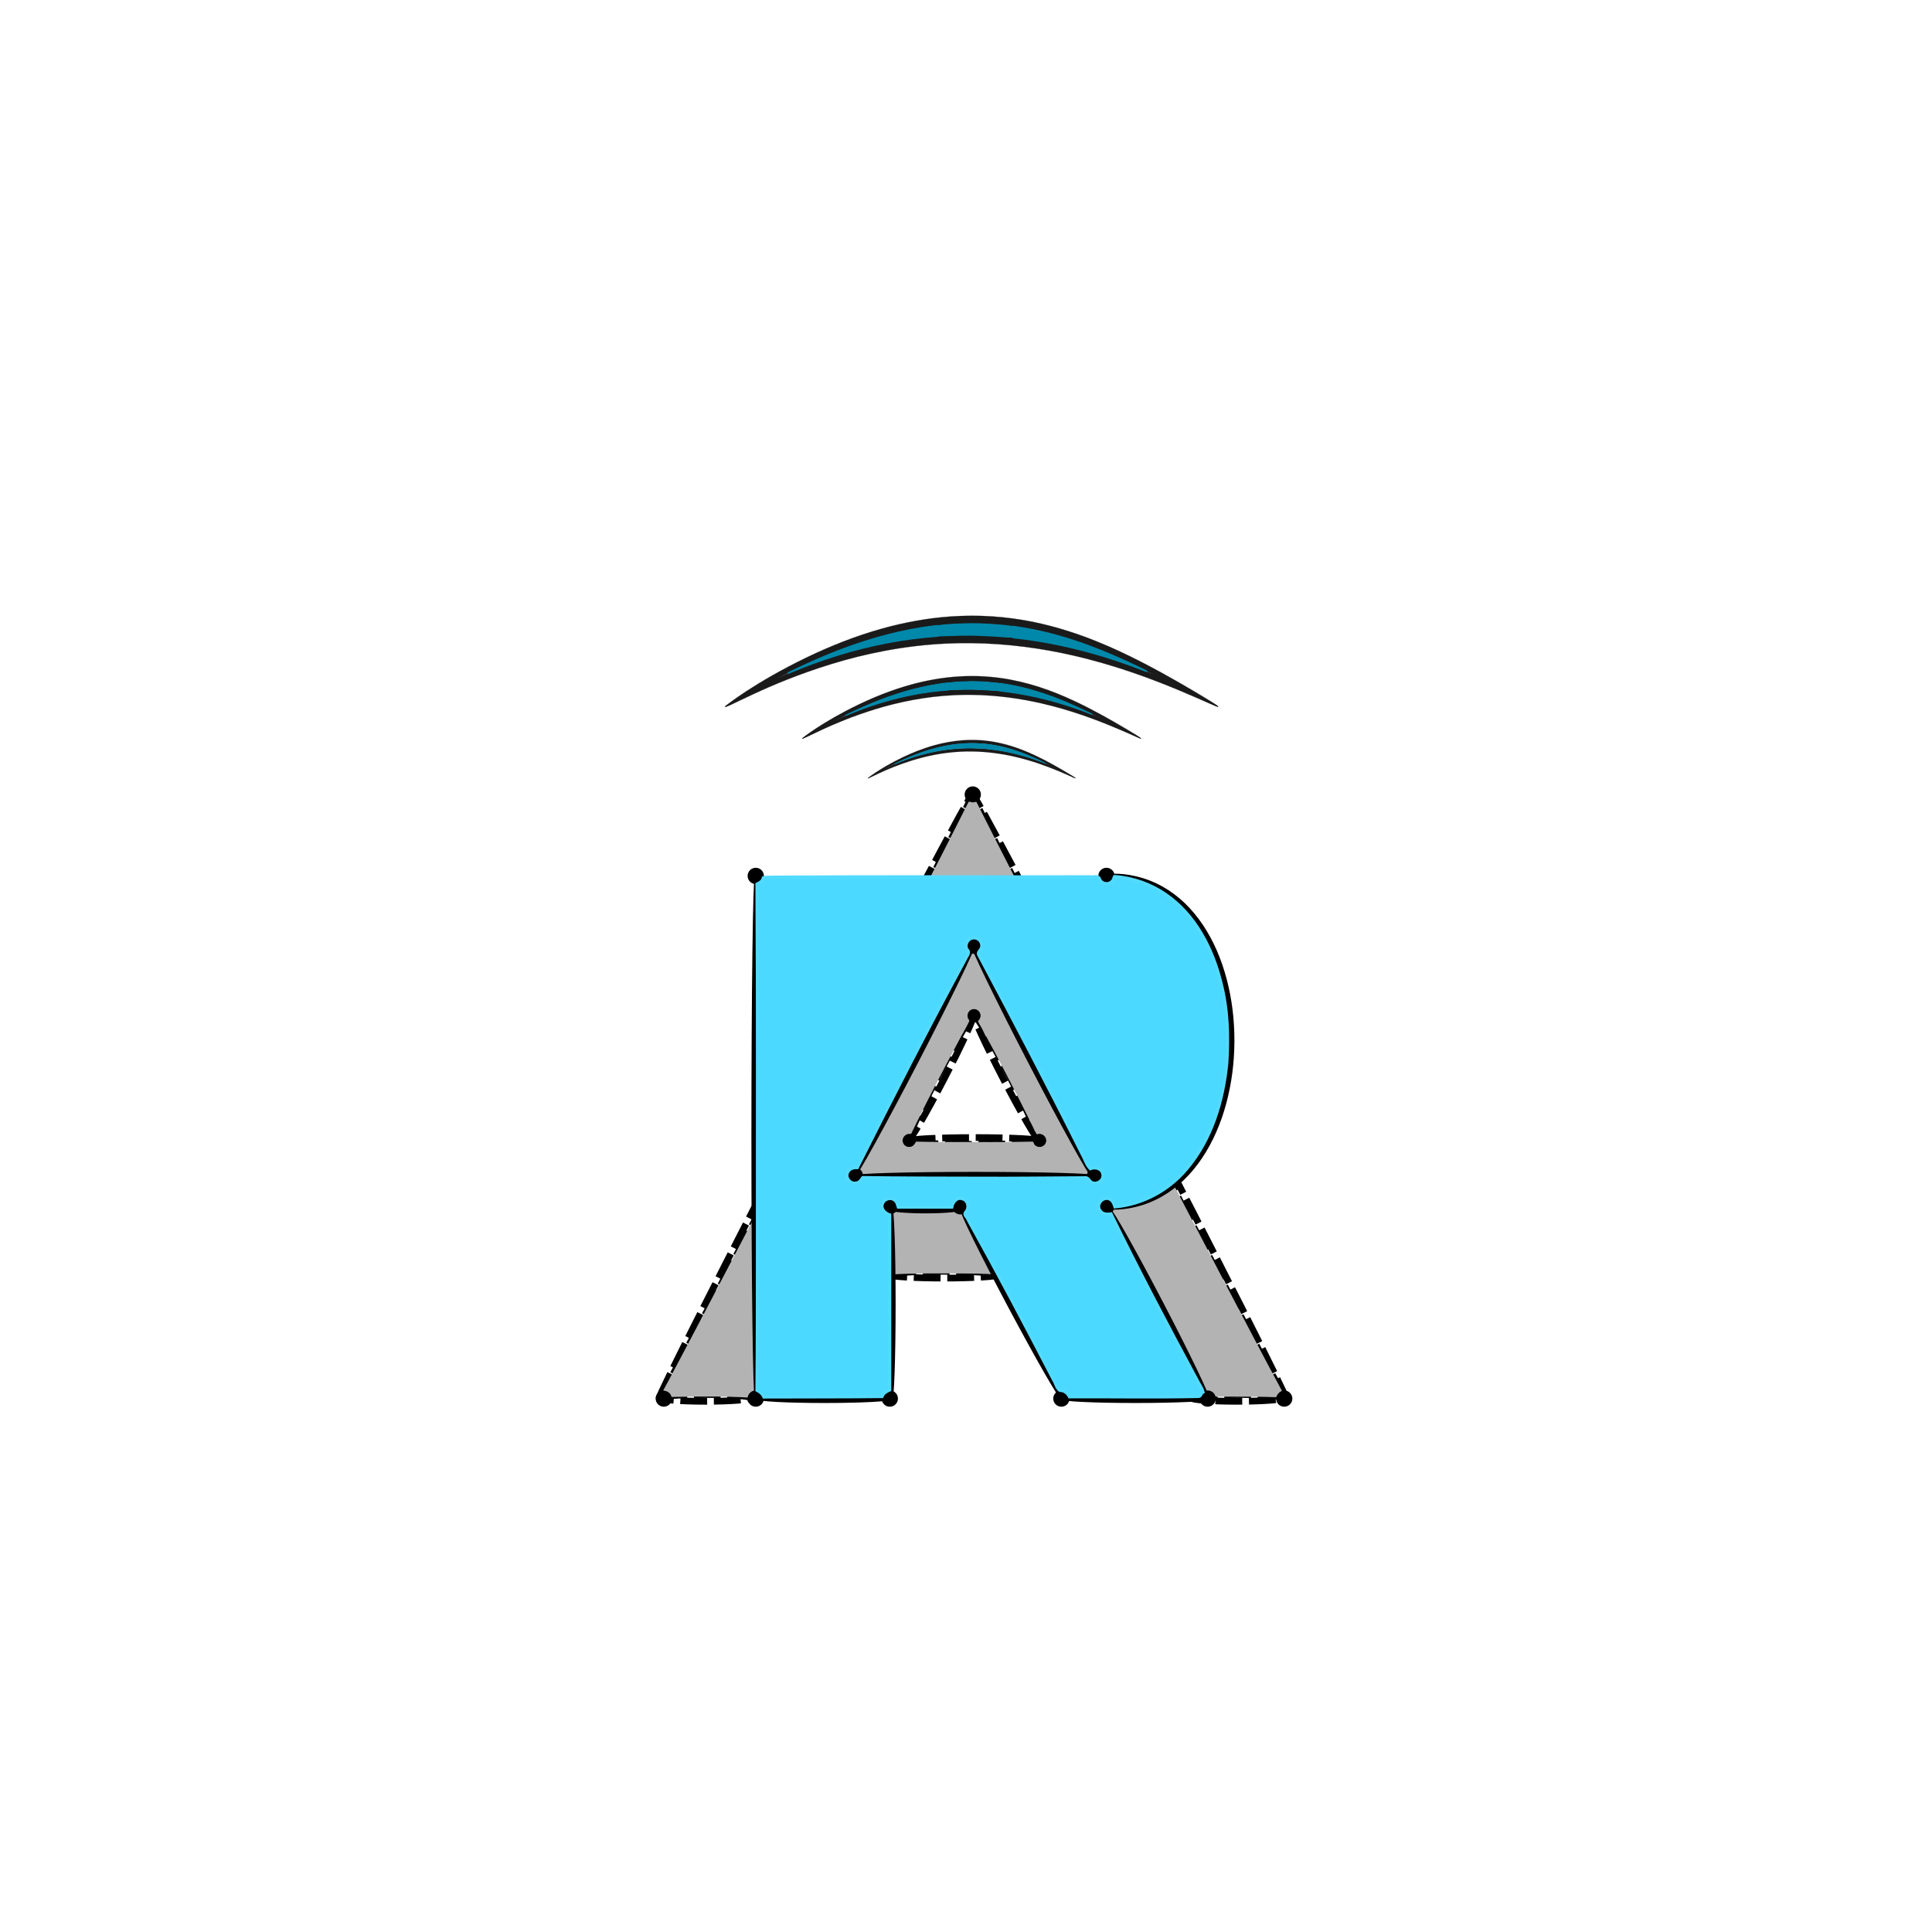 <?xml version="1.0" encoding="UTF-8" standalone="no"?>
<!-- Created with Inkscape (http://www.inkscape.org/) -->

<svg
   xmlns:dc="http://purl.org/dc/elements/1.1/"
   xmlns:cc="http://creativecommons.org/ns#"
   xmlns:rdf="http://www.w3.org/1999/02/22-rdf-syntax-ns#"
   xmlns:svg="http://www.w3.org/2000/svg"
   xmlns="http://www.w3.org/2000/svg"
   xmlns:sodipodi="http://sodipodi.sourceforge.net/DTD/sodipodi-0.dtd"
   xmlns:inkscape="http://www.inkscape.org/namespaces/inkscape"
   width="800mm"
   height="800mm"
   viewBox="0 0 2834.646 2834.646"
   id="svg2"
   version="1.1"
   inkscape:version="0.91 r13725"
   sodipodi:docname="draft4.svg">
  <defs
     id="defs4">
    <inkscape:path-effect
       fuse_tolerance="0"
       vertical_pattern="false"
       prop_units="false"
       tang_offset="0"
       normal_offset="0"
       spacing="0"
       scale_y_rel="false"
       prop_scale="1"
       copytype="single_stretched"
       pattern="M 0,5 C 0,2.24 2.24,0 5,0 7.76,0 10,2.24 10,5 10,7.76 7.76,10 5,10 2.24,10 0,7.76 0,5 Z"
       is_visible="true"
       id="path-effect4458"
       effect="skeletal" />
    <inkscape:path-effect
       effect="skeletal"
       id="path-effect4454"
       is_visible="true"
       pattern="M 0,5 C 0,2.24 2.24,0 5,0 7.76,0 10,2.24 10,5 10,7.76 7.76,10 5,10 2.24,10 0,7.76 0,5 Z"
       copytype="single_stretched"
       prop_scale="1"
       scale_y_rel="false"
       spacing="0"
       normal_offset="0"
       tang_offset="0"
       prop_units="false"
       vertical_pattern="false"
       fuse_tolerance="0" />
    <inkscape:path-effect
       effect="skeletal"
       id="path-effect4433"
       is_visible="true"
       pattern="m 0,-1777.284 c 0,-2.76 2.24,-5 5,-5 2.76,0 5,2.24 5,5 0,2.76 -2.24,5 -5,5 -2.76,0 -5,-2.24 -5,-5 z"
       copytype="single_stretched"
       prop_scale="1"
       scale_y_rel="false"
       spacing="0"
       normal_offset="0"
       tang_offset="0"
       prop_units="false"
       vertical_pattern="false"
       fuse_tolerance="0" />
    <inkscape:path-effect
       effect="skeletal"
       id="path-effect4388"
       is_visible="true"
       pattern="m -1.01,-1772.233 c 0,-2.76 2.24,-5 5,-5 2.76,0 5,2.24 5,5 0,2.76 -2.24,5 -5,5 -2.76,0 -5,-2.24 -5,-5 z"
       copytype="single_stretched"
       prop_scale="1"
       scale_y_rel="false"
       spacing="0"
       normal_offset="0"
       tang_offset="0"
       prop_units="false"
       vertical_pattern="false"
       fuse_tolerance="0" />
    <inkscape:path-effect
       fuse_tolerance="0"
       vertical_pattern="false"
       prop_units="false"
       tang_offset="0"
       normal_offset="0"
       spacing="0"
       scale_y_rel="false"
       prop_scale="1"
       copytype="single_stretched"
       pattern="m 1995.72,-2339.111 c 0,-2.76 2.24,-5 5,-5 2.76,0 5,2.24 5,5 0,2.76 -2.24,5 -5,5 -2.76,0 -5,-2.24 -5,-5 z"
       is_visible="true"
       id="path-effect4370"
       effect="skeletal" />
    <inkscape:path-effect
       effect="skeletal"
       id="path-effect4366"
       is_visible="true"
       pattern="m -261.609,-69.286 c 0,-2.76 2.24,-5 5,-5 2.76,0 5,2.24 5,5 0,2.76 -2.24,5 -5,5 -2.76,0 -5,-2.24 -5,-5 z"
       copytype="single_stretched"
       prop_scale="1"
       scale_y_rel="false"
       spacing="0"
       normal_offset="0"
       tang_offset="0"
       prop_units="false"
       vertical_pattern="false"
       fuse_tolerance="0" />
    <inkscape:path-effect
       fuse_tolerance="0"
       vertical_pattern="false"
       prop_units="false"
       tang_offset="0"
       normal_offset="0"
       spacing="0"
       scale_y_rel="false"
       prop_scale="1"
       copytype="single_stretched"
       pattern="m 672.692,-69.286 c 0,-2.76 2.24,-5 5,-5 2.76,0 5,2.24 5,5 0,2.76 -2.24,5 -5,5 -2.76,0 -5,-2.24 -5,-5 z"
       is_visible="true"
       id="path-effect4362"
       effect="skeletal" />
    <inkscape:path-effect
       effect="skeletal"
       id="path-effect4358"
       is_visible="true"
       pattern="m 672.692,36.429 c 0,-2.76 2.24,-5 5,-5 2.76,0 5,2.24 5,5 0,2.76 -2.24,5 -5,5 -2.76,0 -5,-2.24 -5,-5 z"
       copytype="single_stretched"
       prop_scale="1"
       scale_y_rel="false"
       spacing="0"
       normal_offset="0"
       tang_offset="0"
       prop_units="false"
       vertical_pattern="false"
       fuse_tolerance="0" />
    <inkscape:path-effect
       fuse_tolerance="0"
       vertical_pattern="false"
       prop_units="false"
       tang_offset="0"
       normal_offset="0"
       spacing="0"
       scale_y_rel="false"
       prop_scale="1"
       copytype="single_stretched"
       pattern="m 1995.72,-2264.825 c 0,-2.76 2.24,-5 5,-5 2.76,0 5,2.24 5,5 0,2.76 -2.24,5 -5,5 -2.76,0 -5,-2.24 -5,-5 z"
       is_visible="true"
       id="path-effect4348"
       effect="skeletal" />
    <inkscape:path-effect
       effect="skeletal"
       id="path-effect4344"
       is_visible="true"
       pattern="m -261.609,5 c 0,-2.76 2.24,-5 5,-5 2.76,0 5,2.24 5,5 0,2.76 -2.24,5 -5,5 -2.76,0 -5,-2.24 -5,-5 z"
       copytype="single_stretched"
       prop_scale="1"
       scale_y_rel="false"
       spacing="0"
       normal_offset="0"
       tang_offset="0"
       prop_units="false"
       vertical_pattern="false"
       fuse_tolerance="0" />
    <inkscape:path-effect
       fuse_tolerance="0"
       vertical_pattern="false"
       prop_units="false"
       tang_offset="0"
       normal_offset="0"
       spacing="0"
       scale_y_rel="false"
       prop_scale="1"
       copytype="single_stretched"
       pattern="m 672.692,5 c 0,-2.76 2.24,-5 5,-5 2.76,0 5,2.24 5,5 0,2.76 -2.24,5 -5,5 -2.76,0 -5,-2.24 -5,-5 z"
       is_visible="true"
       id="path-effect4340"
       effect="skeletal" />
    <inkscape:path-effect
       effect="skeletal"
       id="path-effect4336"
       is_visible="true"
       pattern="m 672.692,5 c 0,-2.76 2.24,-5 5,-5 2.76,0 5,2.24 5,5 0,2.76 -2.24,5 -5,5 -2.76,0 -5,-2.24 -5,-5 z"
       copytype="single_stretched"
       prop_scale="1"
       scale_y_rel="false"
       spacing="0"
       normal_offset="0"
       tang_offset="0"
       prop_units="false"
       vertical_pattern="false"
       fuse_tolerance="0" />
    <inkscape:path-effect
       effect="skeletal"
       id="path-effect4322"
       is_visible="true"
       pattern="m 1995.72,-2370.539 c 0,-2.76 2.24,-5 5,-5 2.76,0 5,2.24 5,5 0,2.76 -2.24,5 -5,5 -2.76,0 -5,-2.24 -5,-5 z"
       copytype="single_stretched"
       prop_scale="1"
       scale_y_rel="false"
       spacing="0"
       normal_offset="0"
       tang_offset="0"
       prop_units="false"
       vertical_pattern="false"
       fuse_tolerance="0" />
    <inkscape:path-effect
       fuse_tolerance="0"
       vertical_pattern="false"
       prop_units="false"
       tang_offset="0"
       normal_offset="0"
       spacing="0"
       scale_y_rel="false"
       prop_scale="1"
       copytype="single_stretched"
       pattern="m -261.609,-100.714 c 0,-2.76 2.24,-5 5,-5 2.76,0 5,2.24 5,5 0,2.76 -2.24,5 -5,5 -2.76,0 -5,-2.24 -5,-5 z"
       is_visible="true"
       id="path-effect4316"
       effect="skeletal" />
    <inkscape:path-effect
       effect="skeletal"
       id="path-effect4312"
       is_visible="true"
       pattern="m 672.692,-100.714 c 0,-2.76 2.24,-5 5,-5 2.76,0 5,2.24 5,5 0,2.76 -2.24,5 -5,5 -2.76,0 -5,-2.24 -5,-5 z"
       copytype="single_stretched"
       prop_scale="1"
       scale_y_rel="false"
       spacing="0"
       normal_offset="0"
       tang_offset="0"
       prop_units="false"
       vertical_pattern="false"
       fuse_tolerance="0" />
    <inkscape:path-effect
       fuse_tolerance="0"
       vertical_pattern="false"
       prop_units="false"
       tang_offset="0"
       normal_offset="0"
       spacing="0"
       scale_y_rel="false"
       prop_scale="1"
       copytype="single_stretched"
       pattern="m 672.692,5 c 0,-2.76 2.24,-5 5,-5 2.76,0 5,2.24 5,5 0,2.76 -2.24,5 -5,5 -2.76,0 -5,-2.24 -5,-5 z"
       is_visible="true"
       id="path-effect4306"
       effect="skeletal" />
    <inkscape:path-effect
       fuse_tolerance="0"
       vertical_pattern="false"
       prop_units="false"
       tang_offset="0"
       normal_offset="0"
       spacing="0"
       scale_y_rel="false"
       prop_scale="1"
       copytype="single_stretched"
       pattern="m 1974.292,-1959.111 c 0,-2.76 2.24,-5 5,-5 2.76,0 5,2.24 5,5 0,2.76 -2.24,5 -5,5 -2.76,0 -5,-2.24 -5,-5 z"
       is_visible="true"
       id="path-effect4298"
       effect="skeletal" />
    <inkscape:path-effect
       effect="skeletal"
       id="path-effect4282"
       is_visible="true"
       pattern="m 1291.429,-1591.415 c 0,-2.76 2.24,-5 5,-5 2.76,0 5,2.24 5,5 0,2.76 -2.24,5 -5,5 -2.76,0 -5,-2.24 -5,-5 z"
       copytype="single_stretched"
       prop_scale="1"
       scale_y_rel="false"
       spacing="0"
       normal_offset="0"
       tang_offset="0"
       prop_units="false"
       vertical_pattern="false"
       fuse_tolerance="0" />
    <inkscape:path-effect
       fuse_tolerance="0"
       vertical_pattern="false"
       prop_units="false"
       tang_offset="0"
       normal_offset="0"
       spacing="0"
       scale_y_rel="false"
       prop_scale="1"
       copytype="single_stretched"
       pattern="m -291.429,-1591.415 c 0,-2.76 2.24,-5 5,-5 2.76,0 5,2.24 5,5 0,2.76 -2.24,5 -5,5 -2.76,0 -5,-2.24 -5,-5 z"
       is_visible="true"
       id="path-effect4278"
       effect="skeletal" />
    <inkscape:path-effect
       effect="skeletal"
       id="path-effect4272"
       is_visible="true"
       pattern="m -261.609,5 c 0,-2.76 2.24,-5 5,-5 2.76,0 5,2.24 5,5 0,2.76 -2.24,5 -5,5 -2.76,0 -5,-2.24 -5,-5 z"
       copytype="single_stretched"
       prop_scale="1"
       scale_y_rel="false"
       spacing="0"
       normal_offset="0"
       tang_offset="0"
       prop_units="false"
       vertical_pattern="false"
       fuse_tolerance="0" />
    <inkscape:path-effect
       fuse_tolerance="0"
       vertical_pattern="false"
       prop_units="false"
       tang_offset="0"
       normal_offset="0"
       spacing="0"
       scale_y_rel="false"
       prop_scale="1"
       copytype="single_stretched"
       pattern="m 672.692,5 c 0,-2.76 2.24,-5 5,-5 2.76,0 5,2.24 5,5 0,2.76 -2.24,5 -5,5 -2.76,0 -5,-2.24 -5,-5 z"
       is_visible="true"
       id="path-effect4268"
       effect="skeletal" />
    <inkscape:path-effect
       effect="skeletal"
       id="path-effect4260"
       is_visible="true"
       pattern="m 672.692,5 c 0,-2.76 2.24,-5 5,-5 2.76,0 5,2.24 5,5 0,2.76 -2.24,5 -5,5 -2.76,0 -5,-2.24 -5,-5 z"
       copytype="single_stretched"
       prop_scale="1"
       scale_y_rel="false"
       spacing="0"
       normal_offset="0"
       tang_offset="0"
       prop_units="false"
       vertical_pattern="false"
       fuse_tolerance="0" />
    <inkscape:path-effect
       fuse_tolerance="0"
       vertical_pattern="false"
       prop_units="false"
       tang_offset="0"
       normal_offset="0"
       spacing="0"
       scale_y_rel="false"
       prop_scale="1"
       copytype="single_stretched"
       pattern="m 438.406,-1777.284 c 0,-2.76 2.24,-5 5,-5 2.76,0 5,2.24 5,5 0,2.76 -2.24,5 -5,5 -2.76,0 -5,-2.24 -5,-5 z"
       is_visible="true"
       id="path-effect4256"
       effect="skeletal" />
    <inkscape:path-effect
       fuse_tolerance="0"
       vertical_pattern="false"
       prop_units="false"
       tang_offset="0"
       normal_offset="0"
       spacing="0"
       scale_y_rel="false"
       prop_scale="1"
       copytype="single_stretched"
       pattern="m -1017.143,-1742.998 c 0,-2.76 2.24,-5 5,-5 2.76,0 5,2.24 5,5 0,2.76 -2.24,5 -5,5 -2.76,0 -5,-2.24 -5,-5 z"
       is_visible="true"
       id="path-effect4252"
       effect="skeletal" />
    <inkscape:path-effect
       effect="skeletal"
       id="path-effect4248"
       is_visible="true"
       pattern="m 142.857,-1742.998 c 0,-2.76 2.24,-5 5,-5 2.76,0 5,2.24 5,5 0,2.76 -2.24,5 -5,5 -2.76,0 -5,-2.24 -5,-5 z"
       copytype="single_stretched"
       prop_scale="1"
       scale_y_rel="false"
       spacing="0"
       normal_offset="0"
       tang_offset="0"
       prop_units="false"
       vertical_pattern="false"
       fuse_tolerance="0" />
    <inkscape:path-effect
       fuse_tolerance="0"
       vertical_pattern="false"
       prop_units="false"
       tang_offset="0"
       normal_offset="0"
       spacing="0"
       scale_y_rel="false"
       prop_scale="1"
       copytype="single_stretched"
       pattern="m 254.558,-1777.284 c 0,-2.76 2.24,-5 5,-5 2.76,0 5,2.24 5,5 0,2.76 -2.24,5 -5,5 -2.76,0 -5,-2.24 -5,-5 z"
       is_visible="true"
       id="path-effect4244"
       effect="skeletal" />
    <inkscape:path-effect
       effect="skeletal"
       id="path-effect4204"
       is_visible="true"
       pattern="m 0,-1777.284 c 0,-2.76 2.24,-5 5,-5 2.76,0 5,2.24 5,5 0,2.76 -2.24,5 -5,5 -2.76,0 -5,-2.24 -5,-5 z"
       copytype="single_stretched"
       prop_scale="1"
       scale_y_rel="false"
       spacing="0"
       normal_offset="0"
       tang_offset="0"
       prop_units="false"
       vertical_pattern="false"
       fuse_tolerance="0" />
    <inkscape:path-effect
       effect="skeletal"
       id="path-effect4200"
       is_visible="true"
       pattern="m 0,-1777.284 c 0,-2.76 2.24,-5 5,-5 2.76,0 5,2.24 5,5 0,2.76 -2.24,5 -5,5 -2.76,0 -5,-2.24 -5,-5 z"
       copytype="single_stretched"
       prop_scale="1"
       scale_y_rel="false"
       spacing="0"
       normal_offset="0"
       tang_offset="0"
       prop_units="false"
       vertical_pattern="false"
       fuse_tolerance="0" />
    <inkscape:path-effect
       effect="skeletal"
       id="path-effect4196"
       is_visible="true"
       pattern="m 35.217,-1591.415 c 0,-2.76 2.24,-5 5,-5 2.76,0 5,2.24 5,5 0,2.76 -2.24,5 -5,5 -2.76,0 -5,-2.24 -5,-5 z"
       copytype="single_stretched"
       prop_scale="1"
       scale_y_rel="false"
       spacing="0"
       normal_offset="0"
       tang_offset="0"
       prop_units="false"
       vertical_pattern="false"
       fuse_tolerance="0" />
    <inkscape:path-effect
       effect="skeletal"
       id="path-effect4192"
       is_visible="true"
       pattern="m 0,-1777.284 c 0,-2.76 2.24,-5 5,-5 2.76,0 5,2.24 5,5 0,2.76 -2.24,5 -5,5 -2.76,0 -5,-2.24 -5,-5 z"
       copytype="single_stretched"
       prop_scale="1"
       scale_y_rel="false"
       spacing="0"
       normal_offset="0"
       tang_offset="0"
       prop_units="false"
       vertical_pattern="false"
       fuse_tolerance="0" />
    <inkscape:path-effect
       effect="skeletal"
       id="path-effect4188"
       is_visible="true"
       pattern="m 0,-1777.284 c 0,-2.76 2.24,-5 5,-5 2.76,0 5,2.24 5,5 0,2.76 -2.24,5 -5,5 -2.76,0 -5,-2.24 -5,-5 z"
       copytype="single_stretched"
       prop_scale="1"
       scale_y_rel="false"
       spacing="0"
       normal_offset="0"
       tang_offset="0"
       prop_units="false"
       vertical_pattern="false"
       fuse_tolerance="0" />
    <inkscape:path-effect
       effect="skeletal"
       id="path-effect4184"
       is_visible="true"
       pattern="m 0,-1777.284 c 0,-2.76 2.24,-5 5,-5 2.76,0 5,2.24 5,5 0,2.76 -2.24,5 -5,5 -2.76,0 -5,-2.24 -5,-5 z"
       copytype="single_stretched"
       prop_scale="1"
       scale_y_rel="false"
       spacing="0"
       normal_offset="0"
       tang_offset="0"
       prop_units="false"
       vertical_pattern="false"
       fuse_tolerance="0" />
    <inkscape:path-effect
       effect="skeletal"
       id="path-effect4180"
       is_visible="true"
       pattern="m 0,-1591.415 c 0,-2.76 2.24,-5 5,-5 2.76,0 5,2.24 5,5 0,2.76 -2.24,5 -5,5 -2.76,0 -5,-2.24 -5,-5 z"
       copytype="single_stretched"
       prop_scale="1"
       scale_y_rel="false"
       spacing="0"
       normal_offset="0"
       tang_offset="0"
       prop_units="false"
       vertical_pattern="false"
       fuse_tolerance="0" />
    <inkscape:path-effect
       effect="skeletal"
       id="path-effect4176"
       is_visible="true"
       pattern="m 0,-1777.284 c 0,-2.76 2.24,-5 5,-5 2.76,0 5,2.24 5,5 0,2.76 -2.24,5 -5,5 -2.76,0 -5,-2.24 -5,-5 z"
       copytype="single_stretched"
       prop_scale="1"
       scale_y_rel="false"
       spacing="0"
       normal_offset="0"
       tang_offset="0"
       prop_units="false"
       vertical_pattern="false"
       fuse_tolerance="0" />
  </defs>
  <sodipodi:namedview
     id="base"
     pagecolor="#ffffff"
     bordercolor="#666666"
     borderopacity="1.0"
     inkscape:pageopacity="0.0"
     inkscape:pageshadow="2"
     inkscape:zoom="0.175"
     inkscape:cx="1377.6943"
     inkscape:cy="1767.433"
     inkscape:document-units="px"
     inkscape:current-layer="layer3"
     showgrid="false"
     inkscape:window-width="1920"
     inkscape:window-height="1051"
     inkscape:window-x="-9"
     inkscape:window-y="-9"
     inkscape:window-maximized="1" />
  <g
     inkscape:groupmode="layer"
     id="layer2"
     inkscape:label="Layer 2"
     style="display:inline">
    <circle
       r="11.941"
       cy="1165.725"
       cx="1427.259"
       id="circle4237"
       style="opacity:1;fill:#000000;fill-opacity:1;stroke:#000000;stroke-width:0.049;stroke-linecap:butt;stroke-linejoin:miter;stroke-miterlimit:4;stroke-dasharray:none;stroke-opacity:1"
       inkscape:export-xdpi="90"
       inkscape:export-ydpi="90" />
    <circle
       style="opacity:1;fill:#000000;fill-opacity:1;stroke:#000000;stroke-width:0.049;stroke-linecap:butt;stroke-linejoin:miter;stroke-miterlimit:4;stroke-dasharray:none;stroke-opacity:1"
       id="circle4263"
       cx="1884.213"
       cy="2052"
       r="11.941"
       inkscape:export-xdpi="90"
       inkscape:export-ydpi="90" />
    <path
       sodipodi:nodetypes="cc"
       inkscape:connector-curvature="0"
       inkscape:original-d="M 1886.4567,2051.0299 1426.6311,1164.529"
       inkscape:path-effect="#path-effect4268"
       id="path4266"
       d="m 1886.457,2051.03 c -2.45,1.271 -107.439,-196.274 -234.351,-440.948 -126.912,-244.674 -227.924,-444.282 -225.474,-445.553 2.45,-1.271 107.439,196.274 234.351,440.948 126.912,244.674 227.924,444.282 225.474,445.553 z"
       style="opacity:1;fill:none;fill-opacity:1;stroke:#000000;stroke-width:9.834;stroke-linecap:butt;stroke-linejoin:miter;stroke-miterlimit:4;stroke-dasharray:39.334, 9.834;stroke-dashoffset:0;stroke-opacity:1"
       inkscape:export-xdpi="90"
       inkscape:export-ydpi="90" />
    <path
       style="opacity:1;fill:none;fill-opacity:1;stroke:#000000;stroke-width:9.834;stroke-linecap:butt;stroke-linejoin:miter;stroke-miterlimit:4;stroke-dasharray:39.334, 9.834;stroke-dashoffset:0;stroke-opacity:1"
       d="m 967.256,2051.03 c -2.45,-1.271 98.563,-200.878 225.474,-445.553 126.912,-244.674 231.901,-442.219 234.351,-440.948 2.45,1.271 -98.562,200.878 -225.474,445.553 -126.912,244.674 -231.901,442.219 -234.351,440.948 z"
       id="path4270"
       inkscape:path-effect="#path-effect4272"
       inkscape:original-d="M 967.25598,2051.0299 1427.0816,1164.529"
       inkscape:connector-curvature="0"
       sodipodi:nodetypes="cc"
       inkscape:export-xdpi="90"
       inkscape:export-ydpi="90" />
    <circle
       r="11.941"
       cy="2052"
       cx="973.906"
       id="circle4274"
       style="opacity:1;fill:#000000;fill-opacity:1;stroke:#000000;stroke-width:0.049;stroke-linecap:butt;stroke-linejoin:miter;stroke-miterlimit:4;stroke-dasharray:none;stroke-opacity:1"
       inkscape:export-xdpi="90"
       inkscape:export-ydpi="90" />
    <path
       inkscape:connector-curvature="0"
       inkscape:original-d="m 1747.7078,2051.0299 134.8603,0"
       inkscape:path-effect="#path-effect4278"
       id="path4276"
       d="m 1747.708,2051.03 c 0,-2.76 30.209,-5 67.43,-5 37.221,0 67.43,2.24 67.43,5 0,2.76 -30.209,5 -67.43,5 -37.221,0 -67.43,-2.24 -67.43,-5 z"
       style="display:inline;opacity:1;fill:none;fill-opacity:1;stroke:#000000;stroke-width:9.834;stroke-linecap:butt;stroke-linejoin:miter;stroke-miterlimit:4;stroke-dasharray:39.334, 9.834;stroke-dashoffset:0;stroke-opacity:1"
       inkscape:export-xdpi="90"
       inkscape:export-ydpi="90" />
    <path
       style="display:inline;opacity:1;fill:none;fill-opacity:1;stroke:#000000;stroke-width:9.834;stroke-linecap:butt;stroke-linejoin:miter;stroke-miterlimit:4;stroke-dasharray:39.334, 9.834;stroke-dashoffset:0;stroke-opacity:1"
       d="m 969.452,2051.03 c 0,-2.76 29.44,-5 65.714,-5 36.274,0 65.714,2.24 65.714,5 0,2.76 -29.44,5 -65.714,5 -36.274,0 -65.714,-2.24 -65.714,-5 z"
       id="path4280"
       inkscape:path-effect="#path-effect4282"
       inkscape:original-d="m 969.45172,2051.0299 131.42738,0"
       inkscape:connector-curvature="0"
       inkscape:export-xdpi="90"
       inkscape:export-ydpi="90" />
    <path
       inkscape:connector-curvature="0"
       inkscape:original-d="m 1305.2005,1870.2421 159.5233,0"
       inkscape:path-effect="#path-effect4298"
       id="path4296"
       d="m 1305.2,1870.242 c 0,-2.76 35.733,-5 79.762,-5 44.029,0 79.762,2.24 79.762,5 0,2.76 -35.733,5 -79.762,5 -44.028,0 -79.762,-2.24 -79.762,-5 z"
       style="display:inline;opacity:1;fill:none;fill-opacity:1;stroke:#000000;stroke-width:9.834;stroke-linecap:butt;stroke-linejoin:miter;stroke-miterlimit:4;stroke-dasharray:39.334, 9.834;stroke-dashoffset:0;stroke-opacity:1"
       inkscape:export-xdpi="90"
       inkscape:export-ydpi="90" />
    <path
       sodipodi:nodetypes="cc"
       inkscape:connector-curvature="0"
       inkscape:original-d="m 1524.1012,1672.4142 -95.5169,-184.1474"
       inkscape:path-effect="#path-effect4362"
       id="path4360"
       d="m 1524.101,1672.414 c -2.45,1.271 -25.834,-38.947 -52.197,-89.772 -26.363,-50.825 -45.77,-93.105 -43.32,-94.376 2.45,-1.271 25.834,38.947 52.197,89.772 26.363,50.825 45.77,93.105 43.32,94.376 z"
       style="opacity:1;fill:none;fill-opacity:1;stroke:#000000;stroke-width:9.834;stroke-linecap:butt;stroke-linejoin:miter;stroke-miterlimit:4;stroke-dasharray:39.334, 9.834;stroke-dashoffset:0;stroke-opacity:1"
       inkscape:export-xdpi="90"
       inkscape:export-ydpi="90" />
    <path
       style="opacity:1;fill:none;fill-opacity:1;stroke:#000000;stroke-width:9.834;stroke-linecap:butt;stroke-linejoin:miter;stroke-miterlimit:4;stroke-dasharray:39.334, 9.834;stroke-dashoffset:0;stroke-opacity:1"
       d="m 1333.161,1672.414 c -2.45,-1.271 16.957,-43.551 43.32,-94.376 26.363,-50.825 49.747,-91.042 52.197,-89.772 2.45,1.271 -16.957,43.551 -43.32,94.376 -26.363,50.825 -49.747,91.042 -52.197,89.772 z"
       id="path4364"
       inkscape:path-effect="#path-effect4366"
       inkscape:original-d="m 1333.1612,1672.4142 95.5168,-184.1474"
       inkscape:connector-curvature="0"
       sodipodi:nodetypes="cc"
       inkscape:export-xdpi="90"
       inkscape:export-ydpi="90" />
    <path
       inkscape:connector-curvature="0"
       inkscape:original-d="m 1333.7198,1674.0356 192.7702,0"
       inkscape:path-effect="#path-effect4370"
       id="path4368"
       d="m 1333.72,1674.036 c 0,-2.76 43.181,-5 96.385,-5 53.205,0 96.385,2.24 96.385,5 0,2.76 -43.181,5 -96.385,5 -53.205,0 -96.385,-2.24 -96.385,-5 z"
       style="display:inline;opacity:1;fill:none;fill-opacity:1;stroke:#000000;stroke-width:9.834;stroke-linecap:butt;stroke-linejoin:miter;stroke-miterlimit:4;stroke-dasharray:39.334, 9.834;stroke-dashoffset:0;stroke-opacity:1"
       inkscape:export-xdpi="90"
       inkscape:export-ydpi="90" />
    <circle
       style="opacity:1;fill:#000000;fill-opacity:1;stroke:#000000;stroke-width:0.041;stroke-linecap:butt;stroke-linejoin:miter;stroke-miterlimit:4;stroke-dasharray:none;stroke-opacity:1"
       id="circle4372"
       cx="1525.441"
       cy="1673.307"
       r="10.049"
       inkscape:export-xdpi="90"
       inkscape:export-ydpi="90" />
    <circle
       r="10.049"
       cy="1490.061"
       cx="1429.089"
       id="circle4374"
       style="opacity:1;fill:#000000;fill-opacity:1;stroke:#000000;stroke-width:0.041;stroke-linecap:butt;stroke-linejoin:miter;stroke-miterlimit:4;stroke-dasharray:none;stroke-opacity:1"
       inkscape:export-xdpi="90"
       inkscape:export-ydpi="90" />
    <circle
       style="opacity:1;fill:#000000;fill-opacity:1;stroke:#000000;stroke-width:0.041;stroke-linecap:butt;stroke-linejoin:miter;stroke-miterlimit:4;stroke-dasharray:none;stroke-opacity:1"
       id="circle4376"
       cx="1333.919"
       cy="1673.307"
       r="10.049"
       inkscape:export-xdpi="90"
       inkscape:export-ydpi="90" />
    <path
       style="opacity:1;fill:#b3b3b3;fill-opacity:1;stroke:#b3b3b3;stroke-width:0.099;stroke-linecap:butt;stroke-linejoin:miter;stroke-miterlimit:4;stroke-dasharray:none;stroke-opacity:1"
       d="m 1423.126,1398.013 c -3.644,5.903 -6.348,12.649 -9.623,18.87 -37.806,75.922 -77.013,151.14 -116.503,226.193 -12.412,23.497 -24.921,46.929 -37.757,70.194 1.617,2.527 5.005,4.215 5.823,7.484 0.835,1.761 0.403,4.099 1.592,5.549 53.122,-1.648 106.28,-1.375 159.421,-1.548 54.796,0.133 109.608,-0.098 164.388,1.418 2.424,0.167 5.989,0.885 4.861,-2.779 -0.168,-2.829 2.524,-5.179 2.287,-7.722 -37.343,-67.879 -72.842,-136.75 -108.351,-205.6 -18.919,-36.772 -37.486,-73.724 -56.044,-110.681 -3.185,-0.531 -6.719,-0.152 -9.867,-1.388 l -0.116,0 -0.11,0.012 z m 5.826,82.359 c 6.749,-0.289 12.37,7.85 8.752,13.879 -0.396,1.609 -1.687,2.58 -2.672,3.654 0.901,3.972 3.962,7.243 5.642,10.951 24.501,44.741 47.871,90.105 70.591,135.766 3.379,6.286 5.808,13.133 9.569,19.179 1.633,1.015 3.581,-0.98 5.409,-0.195 6.183,0.636 11.052,7.77 8.054,13.571 -2.487,6.094 -11.37,7.804 -15.819,2.927 -2.128,-1.304 -1.511,-5.8 -4.633,-5.054 -44.432,1.078 -88.886,0.659 -133.327,0.568 -12.119,-0.03 -24.235,-0.293 -36.349,-0.621 -1.923,2.953 -3.856,6.996 -7.859,7.643 -4.594,1.115 -9.835,-1.124 -11.366,-5.776 -2.833,-6.174 2.754,-13.62 9.366,-13.278 3.647,1.083 3.73,-3.521 5.241,-5.662 21.298,-44.179 44.086,-87.628 67.156,-130.903 4.905,-9.552 10.658,-18.677 15.206,-28.402 0.866,-2.224 -2.057,-3.72 -2.087,-5.944 -1.72,-5.983 2.859,-12.332 9.128,-12.304 z"
       id="path4439"
       inkscape:connector-curvature="0"
       inkscape:export-xdpi="90"
       inkscape:export-ydpi="90" />
    <path
       style="opacity:1;fill:#b3b3b3;fill-opacity:1;stroke:#b3b3b3;stroke-width:0.05;stroke-linecap:butt;stroke-linejoin:miter;stroke-miterlimit:4;stroke-dasharray:none;stroke-opacity:1"
       d="m 1421.863,1176.095 c -1.365,0.947 -1.769,2.857 -2.676,4.208 -17.804,35.361 -35.642,70.708 -53.812,105.882 0.287,1.48 2.738,0.378 3.913,0.718 39.504,-0.029 79.008,0.07 118.511,-0.091 1.097,-0.725 -0.538,-2.052 -0.737,-2.996 -18.186,-35.679 -36.442,-71.323 -54.382,-107.127 -1.012,-0.693 -2.321,0.368 -3.455,0.384 -2.449,0.502 -4.952,-0.202 -7.364,-0.978 z"
       id="path4443"
       inkscape:connector-curvature="0"
       inkscape:export-xdpi="90"
       inkscape:export-ydpi="90" />
    <path
       style="opacity:1;fill:#b3b3b3;fill-opacity:1;stroke:#b3b3b3;stroke-width:0.07;stroke-linecap:butt;stroke-linejoin:miter;stroke-miterlimit:4;stroke-dasharray:none;stroke-opacity:1"
       d="m 1721.753,1738.656 c -7.339,5.267 -14.649,10.65 -22.664,14.877 -19.53,10.693 -41.578,16.897 -63.8,17.778 -0.965,1.107 -0.831,3.072 -1.883,4.319 -0.74,1.674 -2.746,2.699 -3.146,4.449 19.433,34.236 37.68,69.143 56.088,103.942 26.76,50.993 53.392,102.064 78.849,153.721 0.785,1.358 1.564,3.813 3.627,3.077 3.355,-0.153 7.17,-0.579 9.895,1.893 2.3,1.495 3.249,4.233 4.726,6.313 25.77,0.321 51.678,-0.12 77.463,0.572 3.845,0.063 7.834,0.597 11.589,0.197 1.381,-3.573 3.818,-7.1 7.501,-8.652 1.601,-1.132 -0.711,-2.756 -1.034,-4.003 -25.641,-47.606 -50.614,-95.599 -75.789,-143.465 -27.04,-51.546 -53.938,-103.166 -80.861,-154.772 -0.206,-0.021 -0.302,-0.401 -0.562,-0.246 z"
       id="path4445"
       inkscape:connector-curvature="0"
       inkscape:export-xdpi="90"
       inkscape:export-ydpi="90" />
    <path
       style="opacity:1;fill:#b3b3b3;fill-opacity:1;stroke:#b3b3b3;stroke-width:0.05;stroke-linecap:butt;stroke-linejoin:miter;stroke-miterlimit:4;stroke-dasharray:none;stroke-opacity:1"
       d="m 1316.302,1774.057 c -1.475,3.692 -4.922,6.578 -8.868,7.222 -0.842,0.931 -0.051,2.526 -0.2,3.734 0.777,21.933 0.827,43.925 1.179,65.885 0.149,6.225 0.02,12.513 0.339,18.698 1.227,0.561 2.887,-0.106 4.294,-0.018 32.889,-1.662 65.85,-1.204 98.777,-1.128 15.52,0.102 31.058,0.168 46.537,1.28 2.368,0.535 0.4,-2.062 -0.064,-3.02 -15.032,-28.48 -29.7,-57.16 -44.036,-86 -0.908,-0.612 -2.05,0.561 -3.081,0.47 -4.089,0.792 -8.5,-0.659 -11.186,-3.904 -1.015,-0.959 -1.284,-2.654 -2.439,-3.341 -8.87,0.768 -17.928,0.608 -26.884,0.786 -17.999,0.054 -36.026,0.238 -53.989,-0.809 l -0.232,0.089 -0.148,0.057 z"
       id="path4447"
       inkscape:connector-curvature="0"
       inkscape:export-xdpi="90"
       inkscape:export-ydpi="90" />
    <path
       style="opacity:1;fill:#b3b3b3;fill-opacity:1;stroke:#b3b3b3;stroke-width:0.05;stroke-linecap:butt;stroke-linejoin:miter;stroke-miterlimit:4;stroke-dasharray:none;stroke-opacity:1"
       d="m 1106.975,1785.685 c -41.33,79.125 -82.602,158.283 -124.545,237.084 -3.019,5.644 -6.047,11.282 -9.121,16.896 0.013,1.302 1.955,0.629 2.825,1.034 3.585,0.72 6.816,3.121 8.246,6.534 0.693,0.724 0.364,2.412 1.657,2.419 8.569,-0.032 17.137,-0.46 25.707,-0.493 25.201,-0.25 50.43,-0.319 75.601,0.774 3.292,0.094 6.628,0.636 9.899,0.419 0.591,-1.069 0.596,-2.588 1.386,-3.682 2.059,-3.816 6.258,-6.524 10.672,-6.153 1.07,-0.771 0.119,-2.608 0.338,-3.805 -0.634,-26.328 -0.661,-52.679 -0.903,-79.019 -0.425,-57.249 -0.5,-114.499 -0.856,-171.748 -0.073,-0.474 -0.597,-0.62 -0.906,-0.259 z"
       id="path4449"
       inkscape:connector-curvature="0"
       inkscape:export-xdpi="90"
       inkscape:export-ydpi="90" />
  </g>
  <g
     inkscape:label="Layer 1"
     inkscape:groupmode="layer"
     id="layer1"
     transform="translate(0,1782.284)"
     style="display:inline">
    <circle
       style="opacity:1;fill:#000000;fill-opacity:1;stroke:#000000;stroke-width:0.049;stroke-linecap:butt;stroke-linejoin:miter;stroke-miterlimit:4;stroke-dasharray:none;stroke-opacity:1"
       id="path4144"
       cx="1108.843"
       cy="269.716"
       r="11.941"
       inkscape:export-xdpi="90"
       inkscape:export-ydpi="90" />
    <circle
       r="11.941"
       cy="269.716"
       cx="1305.524"
       id="circle4147"
       style="opacity:1;fill:#000000;fill-opacity:1;stroke:#000000;stroke-width:0.049;stroke-linecap:butt;stroke-linejoin:miter;stroke-miterlimit:4;stroke-dasharray:none;stroke-opacity:1"
       inkscape:export-xdpi="90"
       inkscape:export-ydpi="90" />
    <circle
       style="opacity:1;fill:#000000;fill-opacity:1;stroke:#000000;stroke-width:0.049;stroke-linecap:butt;stroke-linejoin:miter;stroke-miterlimit:4;stroke-dasharray:none;stroke-opacity:1"
       id="circle4158"
       cx="1305.524"
       cy="-12.392"
       r="11.941"
       inkscape:export-xdpi="90"
       inkscape:export-ydpi="90" />
    <circle
       style="opacity:1;fill:#000000;fill-opacity:1;stroke:#000000;stroke-width:0.049;stroke-linecap:butt;stroke-linejoin:miter;stroke-miterlimit:4;stroke-dasharray:none;stroke-opacity:1"
       id="circle4160"
       cx="1557.268"
       cy="269.716"
       r="11.941"
       inkscape:export-xdpi="90"
       inkscape:export-ydpi="90" />
    <circle
       r="11.941"
       cy="-12.392"
       cx="1408.832"
       id="circle4162"
       style="opacity:1;fill:#000000;fill-opacity:1;stroke:#000000;stroke-width:0.049;stroke-linecap:butt;stroke-linejoin:miter;stroke-miterlimit:4;stroke-dasharray:none;stroke-opacity:1"
       inkscape:export-xdpi="90"
       inkscape:export-ydpi="90" />
    <circle
       r="11.941"
       cy="269.716"
       cx="1771.829"
       id="circle4164"
       style="opacity:1;fill:#000000;fill-opacity:1;stroke:#000000;stroke-width:0.049;stroke-linecap:butt;stroke-linejoin:miter;stroke-miterlimit:4;stroke-dasharray:none;stroke-opacity:1"
       inkscape:export-xdpi="90"
       inkscape:export-ydpi="90" />
    <circle
       style="opacity:1;fill:#000000;fill-opacity:1;stroke:#000000;stroke-width:0.049;stroke-linecap:butt;stroke-linejoin:miter;stroke-miterlimit:4;stroke-dasharray:none;stroke-opacity:1"
       id="circle4166"
       cx="1623.393"
       cy="-12.392"
       r="11.941"
       inkscape:export-xdpi="90"
       inkscape:export-ydpi="90" />
    <circle
       r="11.941"
       cy="-497.142"
       cx="1108.843"
       id="circle4168"
       style="opacity:1;fill:#000000;fill-opacity:1;stroke:#000000;stroke-width:0.049;stroke-linecap:butt;stroke-linejoin:miter;stroke-miterlimit:4;stroke-dasharray:none;stroke-opacity:1"
       inkscape:export-xdpi="90"
       inkscape:export-ydpi="90" />
    <circle
       style="opacity:1;fill:#000000;fill-opacity:1;stroke:#000000;stroke-width:0.049;stroke-linecap:butt;stroke-linejoin:miter;stroke-miterlimit:4;stroke-dasharray:none;stroke-opacity:1"
       id="circle4172"
       cx="1623.393"
       cy="-497.142"
       r="11.941"
       inkscape:export-xdpi="90"
       inkscape:export-ydpi="90" />
    <path
       style="opacity:1;fill:#000000;fill-opacity:1;stroke:#000000;stroke-width:4.917;stroke-linecap:butt;stroke-linejoin:miter;stroke-miterlimit:4;stroke-dasharray:none;stroke-dashoffset:0;stroke-opacity:1"
       d="m 1109.931,-498.347 c 2.76,0 5,172.328 5,384.661 0,212.333 -2.24,384.661 -5,384.661 -2.76,0 -5,-172.328 -5,-384.661 0,-212.333 2.24,-384.661 5,-384.661 z"
       id="path4174"
       inkscape:path-effect="#path-effect4176"
       inkscape:original-d="m 1109.9312,-498.34697 0,769.32103"
       inkscape:connector-curvature="0"
       sodipodi:nodetypes="cc"
       inkscape:export-xdpi="90"
       inkscape:export-ydpi="90" />
    <path
       style="opacity:1;fill:#000000;fill-opacity:1;stroke:#000000;stroke-width:4.917;stroke-linecap:butt;stroke-linejoin:miter;stroke-miterlimit:4;stroke-dasharray:none;stroke-dashoffset:0;stroke-opacity:1"
       d="m 1306.602,268.746 c 0,2.76 -43.425,5 -96.931,5 -53.506,0 -96.931,-2.24 -96.931,-5 0,-2.76 43.425,-5 96.931,-5 53.506,0 96.931,2.24 96.931,5 z"
       id="path4178"
       inkscape:path-effect="#path-effect4180"
       inkscape:original-d="m 1306.6024,268.74637 -193.8617,0"
       inkscape:connector-curvature="0"
       inkscape:export-xdpi="90"
       inkscape:export-ydpi="90" />
    <path
       style="opacity:1;fill:#000000;fill-opacity:1;stroke:#000000;stroke-width:4.917;stroke-linecap:butt;stroke-linejoin:miter;stroke-miterlimit:4;stroke-dasharray:none;stroke-dashoffset:0;stroke-opacity:1"
       d="m 1306.602,-10.883 c 2.76,0 5,63.489 5,141.716 0,78.227 -2.24,141.716 -5,141.716 -2.76,0 -5,-63.489 -5,-141.716 0,-78.227 2.24,-141.716 5,-141.716 z"
       id="path4182"
       inkscape:path-effect="#path-effect4184"
       inkscape:original-d="m 1306.6024,-10.883303 0,283.432603"
       inkscape:connector-curvature="0"
       sodipodi:nodetypes="cc"
       inkscape:export-xdpi="90"
       inkscape:export-ydpi="90" />
    <path
       style="opacity:1;fill:#000000;fill-opacity:1;stroke:#000000;stroke-width:4.917;stroke-linecap:butt;stroke-linejoin:miter;stroke-miterlimit:4;stroke-dasharray:none;stroke-dashoffset:0;stroke-opacity:1"
       d="m 1410.557,-9.479 c 0,2.76 -23.601,5 -52.68,5 -29.079,0 -52.68,-2.24 -52.68,-5 0,-2.76 23.601,-5 52.68,-5 29.079,0 52.68,2.24 52.68,5 z"
       id="path4186"
       inkscape:path-effect="#path-effect4188"
       inkscape:original-d="m 1410.5572,-9.4785301 -105.3596,0"
       inkscape:connector-curvature="0"
       inkscape:export-xdpi="90"
       inkscape:export-ydpi="90" />
    <path
       style="opacity:1;fill:#000000;fill-opacity:1;stroke:#000000;stroke-width:4.917;stroke-linecap:butt;stroke-linejoin:miter;stroke-miterlimit:4;stroke-dasharray:none;stroke-dashoffset:0;stroke-opacity:1"
       d="m 1558.518,268.746 c -2.437,1.297 -37.243,-59.344 -77.692,-135.359 -40.45,-76.015 -71.301,-138.76 -68.864,-140.056 2.437,-1.297 37.243,59.344 77.692,135.359 40.45,76.015 71.301,138.76 68.864,140.056 z"
       id="path4190"
       inkscape:path-effect="#path-effect4192"
       inkscape:original-d="M 1558.5184,268.74637 1411.9619,-6.6689343"
       inkscape:connector-curvature="0"
       sodipodi:nodetypes="cc"
       inkscape:export-xdpi="90"
       inkscape:export-ydpi="90" />
    <path
       style="opacity:1;fill:#000000;fill-opacity:1;stroke:#000000;stroke-width:4.917;stroke-linecap:butt;stroke-linejoin:miter;stroke-miterlimit:4;stroke-dasharray:none;stroke-dashoffset:0;stroke-opacity:1"
       d="m 1773.452,268.746 c 0,2.76 -48.145,5 -107.467,5 -59.322,0 -107.467,-2.24 -107.467,-5 0,-2.76 48.145,-5 107.467,-5 59.322,0 107.467,2.24 107.467,5 z"
       id="path4194"
       inkscape:path-effect="#path-effect4196"
       inkscape:original-d="m 1773.4519,268.74637 -214.9335,0"
       inkscape:connector-curvature="0"
       inkscape:export-xdpi="90"
       inkscape:export-ydpi="90" />
    <path
       style="opacity:1;fill:#000000;fill-opacity:1;stroke:#000000;stroke-width:4.917;stroke-linecap:butt;stroke-linejoin:miter;stroke-miterlimit:4;stroke-dasharray:none;stroke-dashoffset:0;stroke-opacity:1"
       d="m 1624.086,-496.942 c 10e-5,0.03 15.715,-3.583 43.06,2.945 11.189,2.674 24.243,7.237 37.714,14.841 10.717,6.053 21.591,13.96 31.997,23.981 9.325,8.98 18.111,19.462 26.117,31.44 0,0 0,2e-5 0,2e-5 14.996,22.451 26.655,48.941 34.535,78.965 7.421,28.227 11.299,58.567 11.173,90.264 -4e-4,0.088 -8e-4,0.176 0,0.264 -0.14,31.841 -4.306,62.283 -11.956,90.559 -8.124,30.078 -19.946,56.581 -34.997,79.063 0,0 -10e-5,1.7e-5 -10e-5,1.7e-5 -8.036,11.997 -16.819,22.503 -26.127,31.522 -10.362,10.041 -21.161,17.988 -31.813,24.094 0,0 0,7e-6 0,7e-6 -13.33,7.639 -26.228,12.26 -37.306,14.988 -26.911,6.62 -42.395,3.109 -42.395,3.131 0,-1.733 15.465,-0.014 41.113,-7.807 10.56,-3.206 22.755,-8.18 35.248,-15.921 0,-2e-6 10e-5,-9e-6 10e-5,-9e-6 9.991,-6.188 20.074,-14.085 29.749,-23.931 8.695,-8.847 16.883,-19.092 24.404,-30.762 0,-10e-7 0,-1.8e-5 0,-1.8e-5 14.112,-21.883 25.134,-47.589 32.815,-76.858 7.207,-27.512 11.122,-57.115 11.266,-88.125 4e-4,-0.086 8e-4,-0.171 0,-0.257 0.114,-30.869 -3.521,-60.363 -10.505,-87.811 -7.444,-29.198 -18.3,-54.868 -32.349,-76.692 0,0 0,-10e-6 0,-10e-6 -7.485,-11.637 -15.669,-21.848 -24.375,-30.647 -9.709,-9.815 -19.86,-17.67 -29.913,-23.803 -12.625,-7.707 -24.979,-12.627 -35.652,-15.783 -26.09,-7.719 -41.795,-5.906 -41.802,-7.663 z"
       id="path4202"
       inkscape:path-effect="#path-effect4204"
       inkscape:original-d="m 1624.0859,-496.94219 c 241.6588,-0.93652 237.2601,486.058887 0,486.058887"
       inkscape:connector-curvature="0"
       sodipodi:nodetypes="cc"
       inkscape:export-xdpi="90"
       inkscape:export-ydpi="90" />
    <path
       sodipodi:nodetypes="cc"
       inkscape:connector-curvature="0"
       inkscape:original-d="M 1771.2635,268.74637 1627.5166,-6.6689343"
       inkscape:path-effect="#path-effect4256"
       id="path4254"
       d="m 1771.264,268.746 c -2.447,1.277 -36.632,-59.38 -76.306,-135.394 -39.674,-76.015 -69.888,-138.744 -67.441,-140.021 2.447,-1.277 36.632,59.38 76.306,135.394 39.674,76.015 69.888,138.744 67.441,140.021 z"
       style="opacity:1;fill:#000000;fill-opacity:1;stroke:#000000;stroke-width:4.917;stroke-linecap:butt;stroke-linejoin:miter;stroke-miterlimit:4;stroke-dasharray:none;stroke-dashoffset:0;stroke-opacity:1"
       inkscape:export-xdpi="90"
       inkscape:export-ydpi="90" />
    <path
       style="display:inline;opacity:1;fill:#000000;fill-opacity:1;stroke:#000000;stroke-width:4.917;stroke-linecap:butt;stroke-linejoin:miter;stroke-miterlimit:4;stroke-dasharray:none;stroke-dashoffset:0;stroke-opacity:1"
       d="m 1602.422,-58.402 c -2.45,1.271 -43.582,-73.162 -91.811,-166.145 -48.23,-92.983 -85.385,-169.478 -82.935,-170.749 2.45,-1.271 43.582,73.162 91.811,166.145 48.23,92.983 85.385,169.478 82.935,170.749 z"
       id="path4310"
       inkscape:path-effect="#path-effect4312"
       inkscape:original-d="M 1602.4216,-58.402309 1427.6756,-395.29609"
       inkscape:connector-curvature="0"
       sodipodi:nodetypes="cc"
       inkscape:export-xdpi="90"
       inkscape:export-ydpi="90" />
    <path
       sodipodi:nodetypes="cc"
       inkscape:connector-curvature="0"
       inkscape:original-d="M 1253.101,-58.402309 1427.8469,-395.29609"
       inkscape:path-effect="#path-effect4316"
       id="path4314"
       d="m 1253.101,-58.402 c -2.45,-1.271 34.705,-77.766 82.934,-170.749 48.23,-92.983 89.361,-167.416 91.811,-166.145 2.45,1.271 -34.705,77.766 -82.934,170.749 -48.23,92.983 -89.361,167.416 -91.811,166.145 z"
       style="display:inline;opacity:1;fill:#000000;fill-opacity:1;stroke:#000000;stroke-width:4.917;stroke-linecap:butt;stroke-linejoin:miter;stroke-miterlimit:4;stroke-dasharray:none;stroke-dashoffset:0;stroke-opacity:1"
       inkscape:export-xdpi="90"
       inkscape:export-ydpi="90" />
    <path
       style="display:inline;opacity:1;fill:#000000;fill-opacity:1;stroke:#000000;stroke-width:4.917;stroke-linecap:butt;stroke-linejoin:miter;stroke-miterlimit:4;stroke-dasharray:none;stroke-dashoffset:0;stroke-opacity:1"
       d="m 1254.123,-55.436 c 0,-2.76 78.998,-5 176.334,-5 97.337,0 176.334,2.24 176.334,5 0,2.76 -78.998,5 -176.334,5 -97.337,0 -176.334,-2.24 -176.334,-5 z"
       id="path4320"
       inkscape:path-effect="#path-effect4322"
       inkscape:original-d="m 1254.123,-55.436138 352.669,0"
       inkscape:connector-curvature="0"
       inkscape:export-xdpi="90"
       inkscape:export-ydpi="90" />
    <circle
       style="display:inline;opacity:1;fill:#000000;fill-opacity:1;stroke:#000000;stroke-width:0.049;stroke-linecap:butt;stroke-linejoin:miter;stroke-miterlimit:4;stroke-dasharray:none;stroke-opacity:1"
       id="circle4330"
       cx="1429.059"
       cy="-394.751"
       r="11.941"
       inkscape:export-xdpi="90"
       inkscape:export-ydpi="90" />
    <circle
       r="11.941"
       cy="-57.601"
       cx="1254.162"
       id="circle4332"
       style="display:inline;opacity:1;fill:#000000;fill-opacity:1;stroke:#000000;stroke-width:0.049;stroke-linecap:butt;stroke-linejoin:miter;stroke-miterlimit:4;stroke-dasharray:none;stroke-opacity:1"
       inkscape:export-xdpi="90"
       inkscape:export-ydpi="90" />
    <circle
       style="display:inline;opacity:1;fill:#000000;fill-opacity:1;stroke:#000000;stroke-width:0.049;stroke-linecap:butt;stroke-linejoin:miter;stroke-miterlimit:4;stroke-dasharray:none;stroke-opacity:1"
       id="circle4435"
       cx="1606.766"
       cy="-57.601"
       r="11.941"
       inkscape:export-xdpi="90"
       inkscape:export-ydpi="90" />
    <path
       style="opacity:1;fill:#4bd9ff;fill-opacity:1;stroke:#52daff;stroke-width:4.917;stroke-linecap:butt;stroke-linejoin:miter;stroke-miterlimit:4;stroke-dasharray:none;stroke-dashoffset:0;stroke-opacity:1"
       d="m 1636.195,-495.947 c -2.688,0.485 -1.177,4.328 -3.422,5.692 -4.676,6.801 -15.599,5.975 -19.314,-1.255 -1.524,-6.937 -9.405,-3.256 -14.45,-4.154 -154.257,0.211 -308.518,-0.491 -462.772,0.54 -5.313,0.454 -11.057,-0.447 -16.171,0.94 -0.698,4.746 -5.47,7.384 -9.282,9.171 1.188,178.425 0.594,356.856 0.674,535.284 -0.076,69.045 -10e-4,138.092 -0.672,207.135 4.359,2.055 8.192,5.32 10.058,9.803 57.695,-0.289 115.553,0.044 173.146,-0.636 1.94,-4.947 6.748,-7.691 11.231,-9.64 0,-85.526 0,-171.051 0,-256.577 -6.253,-2.038 -13.406,-8.465 -10.867,-15.8 2.095,-7.89 12.482,-11.388 18.627,-5.865 3.325,2.262 3.938,6.58 5.108,9.887 26.092,0 52.184,0 78.276,0 1.088,-6.749 7.388,-14.937 15.238,-12.256 9.092,1.723 11.418,14.086 5.194,20.193 -2.994,3.833 2.852,6.987 3.631,10.53 42.988,77.532 84.601,155.844 125.288,234.607 3.467,4.959 4.273,12.336 9.385,15.911 6.255,-0.256 11.435,4.079 14.151,9.344 62.987,-0.211 125.996,0.904 188.969,-0.46 3.706,0.332 3.591,-4.996 6.702,-6.322 -1.304,-6.004 -6.318,-12.02 -9.043,-18.046 -43.293,-80.356 -85.935,-161.102 -125.886,-243.181 -5.773,1.023 -13.293,0.576 -16.458,-5.413 -6.299,-8.89 4.963,-21.247 14.456,-16.685 4.694,1.951 6.772,7.209 7.968,11.458 40.706,-3.553 78.933,-24.514 105.023,-55.762 36.339,-42.916 53.186,-99.045 58.769,-154.183 2.6,-39.531 1.548,-79.698 -8.464,-118.226 -12.25,-50.272 -37.665,-100.04 -81.259,-129.958 -21.748,-14.911 -47.511,-24.227 -73.834,-26.078 z m -207.247,89.538 c 8.395,-0.319 14.798,9.596 10.211,16.935 -1.691,2.74 -5.218,5.468 -2.559,8.928 51.602,96.792 102.564,193.963 151.579,292.1 3.922,6.748 5.984,15.129 11.55,20.689 6.815,-2.92 16.856,-0.52 18.474,7.702 2.571,9.258 -8.906,17.327 -16.925,12.636 -3.73,-2.237 -5.015,-8.033 -10.298,-6.653 -51.432,0.279 -102.871,0.929 -154.309,0.659 -56.864,-0.102 -113.949,-0.143 -170.682,-0.952 -2.452,3.416 -4.937,7.726 -9.699,7.902 -8.672,2.635 -17.566,-8.73 -12.409,-16.38 2.529,-5.148 8.558,-6.888 13.8,-6.464 51.543,-102.509 103.853,-204.657 158.466,-305.561 1.535,-4.076 7.396,-9.419 2.944,-13.583 -5.109,-7.435 1.109,-18.075 9.858,-17.96 z"
       id="path4437"
       inkscape:connector-curvature="0"
       inkscape:export-xdpi="90"
       inkscape:export-ydpi="90" />
  </g>
  <g
     inkscape:groupmode="layer"
     id="layer3"
     inkscape:label="Layer 3"
     style="display:inline">
    <g
       id="g4474"
       transform="matrix(0.492,0,0,0.492,726.422,783.952)"
       inkscape:export-xdpi="90"
       inkscape:export-ydpi="90">
      <path
         sodipodi:nodetypes="cc"
         inkscape:connector-curvature="0"
         inkscape:original-d="m 1111.1678,727.46754 c 171.4612,-92.61883 363.1418,-132.16164 620.2337,0"
         inkscape:path-effect="#path-effect4454"
         id="path4452"
         d="m 1111.168,727.468 c 0.091,0.169 47.611,-33.877 131.83,-61.629 41.373,-13.631 90.99,-24.871 145.933,-27.634 10.551,-0.528 21.244,-0.741 32.068,-0.626 46.971,0.498 90.989,7.1 130.196,16.652 55.438,13.512 101.816,32.811 132.373,47.234 31.155,14.705 48.204,25.282 47.833,26.003 -0.563,1.094 -18.482,-7.775 -50.081,-20.942 -30.893,-12.873 -77.524,-30.847 -132.233,-43.381 -38.763,-8.883 -82.085,-15.083 -128.194,-15.571 -10.628,-0.112 -21.123,0.082 -31.478,0.572 -53.905,2.538 -102.812,13.032 -143.891,25.634 -83.627,25.649 -132.63,56.885 -134.356,53.688 z"
         style="opacity:1;fill:#1a1a1a;fill-opacity:1;stroke:#1a1a1a;stroke-width:0.2;stroke-linecap:butt;stroke-linejoin:miter;stroke-miterlimit:4;stroke-dasharray:none;stroke-opacity:1" />
      <path
         sodipodi:nodetypes="cc"
         style="opacity:1;fill:#1a1a1a;fill-opacity:1;stroke:#1a1a1a;stroke-width:0.2;stroke-linecap:butt;stroke-linejoin:miter;stroke-miterlimit:4;stroke-dasharray:none;stroke-opacity:1"
         d="m 1111.168,727.468 c -0.168,-0.261 36.914,-30.206 104.329,-62.537 0,0 0,-10e-6 0,-10e-6 26.731,-12.821 58.909,-26.091 94.743,-35.981 26.438,-7.296 55.179,-12.79 85.377,-14.864 8.395,-0.576 16.89,-0.882 25.465,-0.903 17.711,-0.042 35.054,1.138 51.88,3.406 25.049,3.379 48.792,9.128 70.722,16.138 23.926,7.649 46.093,16.889 65.644,26.029 35.938,16.804 71.235,37.268 89.773,48.203 21.018,12.399 32.685,19.811 32.302,20.509 -0.425,0.773 -12.864,-5.256 -34.551,-16.436 -17.623,-9.085 -56.567,-29.713 -90.894,-44.862 -19.51,-8.612 -41.521,-17.367 -65.05,-24.574 -21.571,-6.608 -44.826,-12.037 -69.243,-15.21 -16.402,-2.134 -33.301,-3.243 -50.559,-3.202 -8.356,0.02 -16.635,0.31 -24.818,0.852 -29.436,1.948 -57.583,7.145 -83.588,14.019 -35.235,9.313 -67.219,21.867 -93.951,33.877 0,0 0,10e-6 0,10e-6 -67.469,30.315 -106.076,57.874 -107.58,55.537 z"
         id="path4456"
         inkscape:path-effect="#path-effect4458"
         inkscape:original-d="m 1111.1678,727.46754 c 299.5708,-192.79289 456.7368,-89.82203 620.2337,0"
         inkscape:connector-curvature="0" />
      <path
         id="path4466"
         d="m 1421.85,622.539 c -14.201,0.307 -28.63,0.54 -42.611,2.521 0,0.015 0,0.032 0,0.047 -0.257,-0.23 -0.62,-0.343 -0.994,-0.287 -5.981,0.584 -11.933,1.469 -17.877,2.354 -41.533,6.416 -81.959,18.85 -120.756,34.855 -16.338,6.714 -32.392,14.102 -48.273,21.828 -0.681,0.25 -1.561,0.886 -1.15,1.703 0.477,1.048 1.685,0.423 2.439,0.105 20.406,-8.65 41.284,-16.215 62.459,-22.758 39.85,-12.193 81.004,-20.137 122.553,-23.16 0.588,0.062 1.331,-0.091 1.676,-0.578 6e-4,0.004 0,0.008 0,0.012 18.339,-0.373 36.831,-1.703 55.228,-0.492 12.537,0.276 24.989,1.626 37.512,2.08 0.145,-0.184 0.271,-0.377 0.385,-0.578 0,0.125 4e-4,0.25 0,0.375 0.097,0.971 1.222,0.989 1.971,1.064 38.783,4.151 77.05,12.357 114.295,23.869 17.522,5.395 34.816,11.521 51.875,18.266 0.608,0.344 1.514,0.232 1.754,-0.508 0.215,-0.744 -0.438,-1.263 -1.055,-1.494 -29.978,-14.749 -60.65,-28.26 -92.459,-38.578 -24.478,-7.968 -49.632,-13.936 -75.147,-17.414 -0.098,-0.02 -0.199,-0.013 -0.299,0 -0.1,0.013 -0.2,0.03 -0.299,0.033 -0.317,0.14 -0.48,0.366 -0.57,0.631 -1.432,-1.436 -5.125,-0.786 -7.02,-1.428 -14.5,-1.348 -29.064,-2.533 -43.637,-2.469 z"
         style="opacity:1;fill:#0088aa;fill-opacity:1;stroke:#0088aa;stroke-width:0.018;stroke-linecap:butt;stroke-linejoin:miter;stroke-miterlimit:4;stroke-dasharray:none;stroke-opacity:1"
         inkscape:connector-curvature="0" />
    </g>
    <g
       id="g4479"
       transform="matrix(0.802,0,0,0.802,285.547,500.127)"
       inkscape:export-xdpi="90"
       inkscape:export-ydpi="90">
      <path
         style="opacity:1;fill:#1a1a1a;fill-opacity:1;stroke:#1a1a1a;stroke-width:0.2;stroke-linecap:butt;stroke-linejoin:miter;stroke-miterlimit:4;stroke-dasharray:none;stroke-opacity:1"
         d="m 1111.168,727.468 c 0.091,0.169 47.611,-33.877 131.83,-61.629 41.373,-13.631 90.99,-24.871 145.933,-27.634 10.551,-0.528 21.244,-0.741 32.068,-0.626 46.971,0.498 90.989,7.1 130.196,16.652 55.438,13.512 101.816,32.811 132.373,47.234 31.155,14.705 48.204,25.282 47.833,26.003 -0.563,1.094 -18.482,-7.775 -50.081,-20.942 -30.893,-12.873 -77.524,-30.847 -132.233,-43.381 -38.763,-8.883 -82.085,-15.083 -128.194,-15.571 -10.628,-0.112 -21.123,0.082 -31.478,0.572 -53.905,2.538 -102.812,13.032 -143.891,25.634 -83.627,25.649 -132.63,56.885 -134.356,53.688 z"
         id="path4481"
         inkscape:path-effect="#path-effect4454"
         inkscape:original-d="m 1111.1678,727.46754 c 171.4612,-92.61883 363.1418,-132.16164 620.2337,0"
         inkscape:connector-curvature="0"
         sodipodi:nodetypes="cc" />
      <path
         inkscape:connector-curvature="0"
         inkscape:original-d="m 1111.1678,727.46754 c 299.5708,-192.79289 456.7368,-89.82203 620.2337,0"
         inkscape:path-effect="#path-effect4458"
         id="path4483"
         d="m 1111.168,727.468 c -0.168,-0.261 36.914,-30.206 104.329,-62.537 0,0 0,-10e-6 0,-10e-6 26.731,-12.821 58.909,-26.091 94.743,-35.981 26.438,-7.296 55.179,-12.79 85.377,-14.864 8.395,-0.576 16.89,-0.882 25.465,-0.903 17.711,-0.042 35.054,1.138 51.88,3.406 25.049,3.379 48.792,9.128 70.722,16.138 23.926,7.649 46.093,16.889 65.644,26.029 35.938,16.804 71.235,37.268 89.773,48.203 21.018,12.399 32.685,19.811 32.302,20.509 -0.425,0.773 -12.864,-5.256 -34.551,-16.436 -17.623,-9.085 -56.567,-29.713 -90.894,-44.862 -19.51,-8.612 -41.521,-17.367 -65.05,-24.574 -21.571,-6.608 -44.826,-12.037 -69.243,-15.21 -16.402,-2.134 -33.301,-3.243 -50.559,-3.202 -8.356,0.02 -16.635,0.31 -24.818,0.852 -29.436,1.948 -57.583,7.145 -83.588,14.019 -35.235,9.313 -67.219,21.867 -93.951,33.877 0,0 0,10e-6 0,10e-6 -67.469,30.315 -106.076,57.874 -107.58,55.537 z"
         style="opacity:1;fill:#1a1a1a;fill-opacity:1;stroke:#1a1a1a;stroke-width:0.2;stroke-linecap:butt;stroke-linejoin:miter;stroke-miterlimit:4;stroke-dasharray:none;stroke-opacity:1"
         sodipodi:nodetypes="cc" />
      <path
         style="opacity:1;fill:#0088aa;fill-opacity:1;stroke:#0088aa;stroke-width:0.018;stroke-linecap:butt;stroke-linejoin:miter;stroke-miterlimit:4;stroke-dasharray:none;stroke-opacity:1"
         d="m 1421.85,622.539 c -14.201,0.307 -28.63,0.54 -42.611,2.521 0,0.015 0,0.032 0,0.047 -0.257,-0.23 -0.62,-0.343 -0.994,-0.287 -5.981,0.584 -11.933,1.469 -17.877,2.354 -41.533,6.416 -81.959,18.85 -120.756,34.855 -16.338,6.714 -32.392,14.102 -48.273,21.828 -0.681,0.25 -1.561,0.886 -1.15,1.703 0.477,1.048 1.685,0.423 2.439,0.105 20.406,-8.65 41.284,-16.215 62.459,-22.758 39.85,-12.193 81.004,-20.137 122.553,-23.16 0.588,0.062 1.331,-0.091 1.676,-0.578 6e-4,0.004 0,0.008 0,0.012 18.339,-0.373 36.831,-1.703 55.228,-0.492 12.537,0.276 24.989,1.626 37.512,2.08 0.145,-0.184 0.271,-0.377 0.385,-0.578 0,0.125 4e-4,0.25 0,0.375 0.097,0.971 1.222,0.989 1.971,1.064 38.783,4.151 77.05,12.357 114.295,23.869 17.522,5.395 34.816,11.521 51.875,18.266 0.608,0.344 1.514,0.232 1.754,-0.508 0.215,-0.744 -0.438,-1.263 -1.055,-1.494 -29.978,-14.749 -60.65,-28.26 -92.459,-38.578 -24.478,-7.968 -49.632,-13.936 -75.147,-17.414 -0.098,-0.02 -0.199,-0.013 -0.299,0 -0.1,0.013 -0.2,0.03 -0.299,0.033 -0.317,0.14 -0.48,0.366 -0.57,0.631 -1.432,-1.436 -5.125,-0.786 -7.02,-1.428 -14.5,-1.348 -29.064,-2.533 -43.637,-2.469 z"
         id="path4485"
         inkscape:connector-curvature="0" />
    </g>
    <g
       transform="matrix(1.167,0,0,1.167,-233.271,187.848)"
       id="g4487"
       inkscape:export-xdpi="90"
       inkscape:export-ydpi="90">
      <path
         sodipodi:nodetypes="cc"
         inkscape:connector-curvature="0"
         inkscape:original-d="m 1111.1678,727.46754 c 171.4612,-92.61883 363.1418,-132.16164 620.2337,0"
         inkscape:path-effect="#path-effect4454"
         id="path4489"
         d="m 1111.168,727.468 c 0.091,0.169 47.611,-33.877 131.83,-61.629 41.373,-13.631 90.99,-24.871 145.933,-27.634 10.551,-0.528 21.244,-0.741 32.068,-0.626 46.971,0.498 90.989,7.1 130.196,16.652 55.438,13.512 101.816,32.811 132.373,47.234 31.155,14.705 48.204,25.282 47.833,26.003 -0.563,1.094 -18.482,-7.775 -50.081,-20.942 -30.893,-12.873 -77.524,-30.847 -132.233,-43.381 -38.763,-8.883 -82.085,-15.083 -128.194,-15.571 -10.628,-0.112 -21.123,0.082 -31.478,0.572 -53.905,2.538 -102.812,13.032 -143.891,25.634 -83.627,25.649 -132.63,56.885 -134.356,53.688 z"
         style="opacity:1;fill:#1a1a1a;fill-opacity:1;stroke:#1a1a1a;stroke-width:0.2;stroke-linecap:butt;stroke-linejoin:miter;stroke-miterlimit:4;stroke-dasharray:none;stroke-opacity:1" />
      <path
         sodipodi:nodetypes="cc"
         style="opacity:1;fill:#1a1a1a;fill-opacity:1;stroke:#1a1a1a;stroke-width:0.2;stroke-linecap:butt;stroke-linejoin:miter;stroke-miterlimit:4;stroke-dasharray:none;stroke-opacity:1"
         d="m 1111.168,727.468 c -0.168,-0.261 36.914,-30.206 104.329,-62.537 0,0 0,-10e-6 0,-10e-6 26.731,-12.821 58.909,-26.091 94.743,-35.981 26.438,-7.296 55.179,-12.79 85.377,-14.864 8.395,-0.576 16.89,-0.882 25.465,-0.903 17.711,-0.042 35.054,1.138 51.88,3.406 25.049,3.379 48.792,9.128 70.722,16.138 23.926,7.649 46.093,16.889 65.644,26.029 35.938,16.804 71.235,37.268 89.773,48.203 21.018,12.399 32.685,19.811 32.302,20.509 -0.425,0.773 -12.864,-5.256 -34.551,-16.436 -17.623,-9.085 -56.567,-29.713 -90.894,-44.862 -19.51,-8.612 -41.521,-17.367 -65.05,-24.574 -21.571,-6.608 -44.826,-12.037 -69.243,-15.21 -16.402,-2.134 -33.301,-3.243 -50.559,-3.202 -8.356,0.02 -16.635,0.31 -24.818,0.852 -29.436,1.948 -57.583,7.145 -83.588,14.019 -35.235,9.313 -67.219,21.867 -93.951,33.877 0,0 0,10e-6 0,10e-6 -67.469,30.315 -106.076,57.874 -107.58,55.537 z"
         id="path4491"
         inkscape:path-effect="#path-effect4458"
         inkscape:original-d="m 1111.1678,727.46754 c 299.5708,-192.79289 456.7368,-89.82203 620.2337,0"
         inkscape:connector-curvature="0" />
      <path
         inkscape:connector-curvature="0"
         id="path4493"
         d="m 1421.85,622.539 c -14.201,0.307 -28.63,0.54 -42.611,2.521 0,0.015 0,0.032 0,0.047 -0.257,-0.23 -0.62,-0.343 -0.994,-0.287 -5.981,0.584 -11.933,1.469 -17.877,2.354 -41.533,6.416 -81.959,18.85 -120.756,34.855 -16.338,6.714 -32.392,14.102 -48.273,21.828 -0.681,0.25 -1.561,0.886 -1.15,1.703 0.477,1.048 1.685,0.423 2.439,0.105 20.406,-8.65 41.284,-16.215 62.459,-22.758 39.85,-12.193 81.004,-20.137 122.553,-23.16 0.588,0.062 1.331,-0.091 1.676,-0.578 6e-4,0.004 0,0.008 0,0.012 18.339,-0.373 36.831,-1.703 55.228,-0.492 12.537,0.276 24.989,1.626 37.512,2.08 0.145,-0.184 0.271,-0.377 0.385,-0.578 0,0.125 4e-4,0.25 0,0.375 0.097,0.971 1.222,0.989 1.971,1.064 38.783,4.151 77.05,12.357 114.295,23.869 17.522,5.395 34.816,11.521 51.875,18.266 0.608,0.344 1.514,0.232 1.754,-0.508 0.215,-0.744 -0.438,-1.263 -1.055,-1.494 -29.978,-14.749 -60.65,-28.26 -92.459,-38.578 -24.478,-7.968 -49.632,-13.936 -75.147,-17.414 -0.098,-0.02 -0.199,-0.013 -0.299,0 -0.1,0.013 -0.2,0.03 -0.299,0.033 -0.317,0.14 -0.48,0.366 -0.57,0.631 -1.432,-1.436 -5.125,-0.786 -7.02,-1.428 -14.5,-1.348 -29.064,-2.533 -43.637,-2.469 z"
         style="opacity:1;fill:#0088aa;fill-opacity:1;stroke:#0088aa;stroke-width:0.018;stroke-linecap:butt;stroke-linejoin:miter;stroke-miterlimit:4;stroke-dasharray:none;stroke-opacity:1" />
    </g>
  </g>
</svg>
